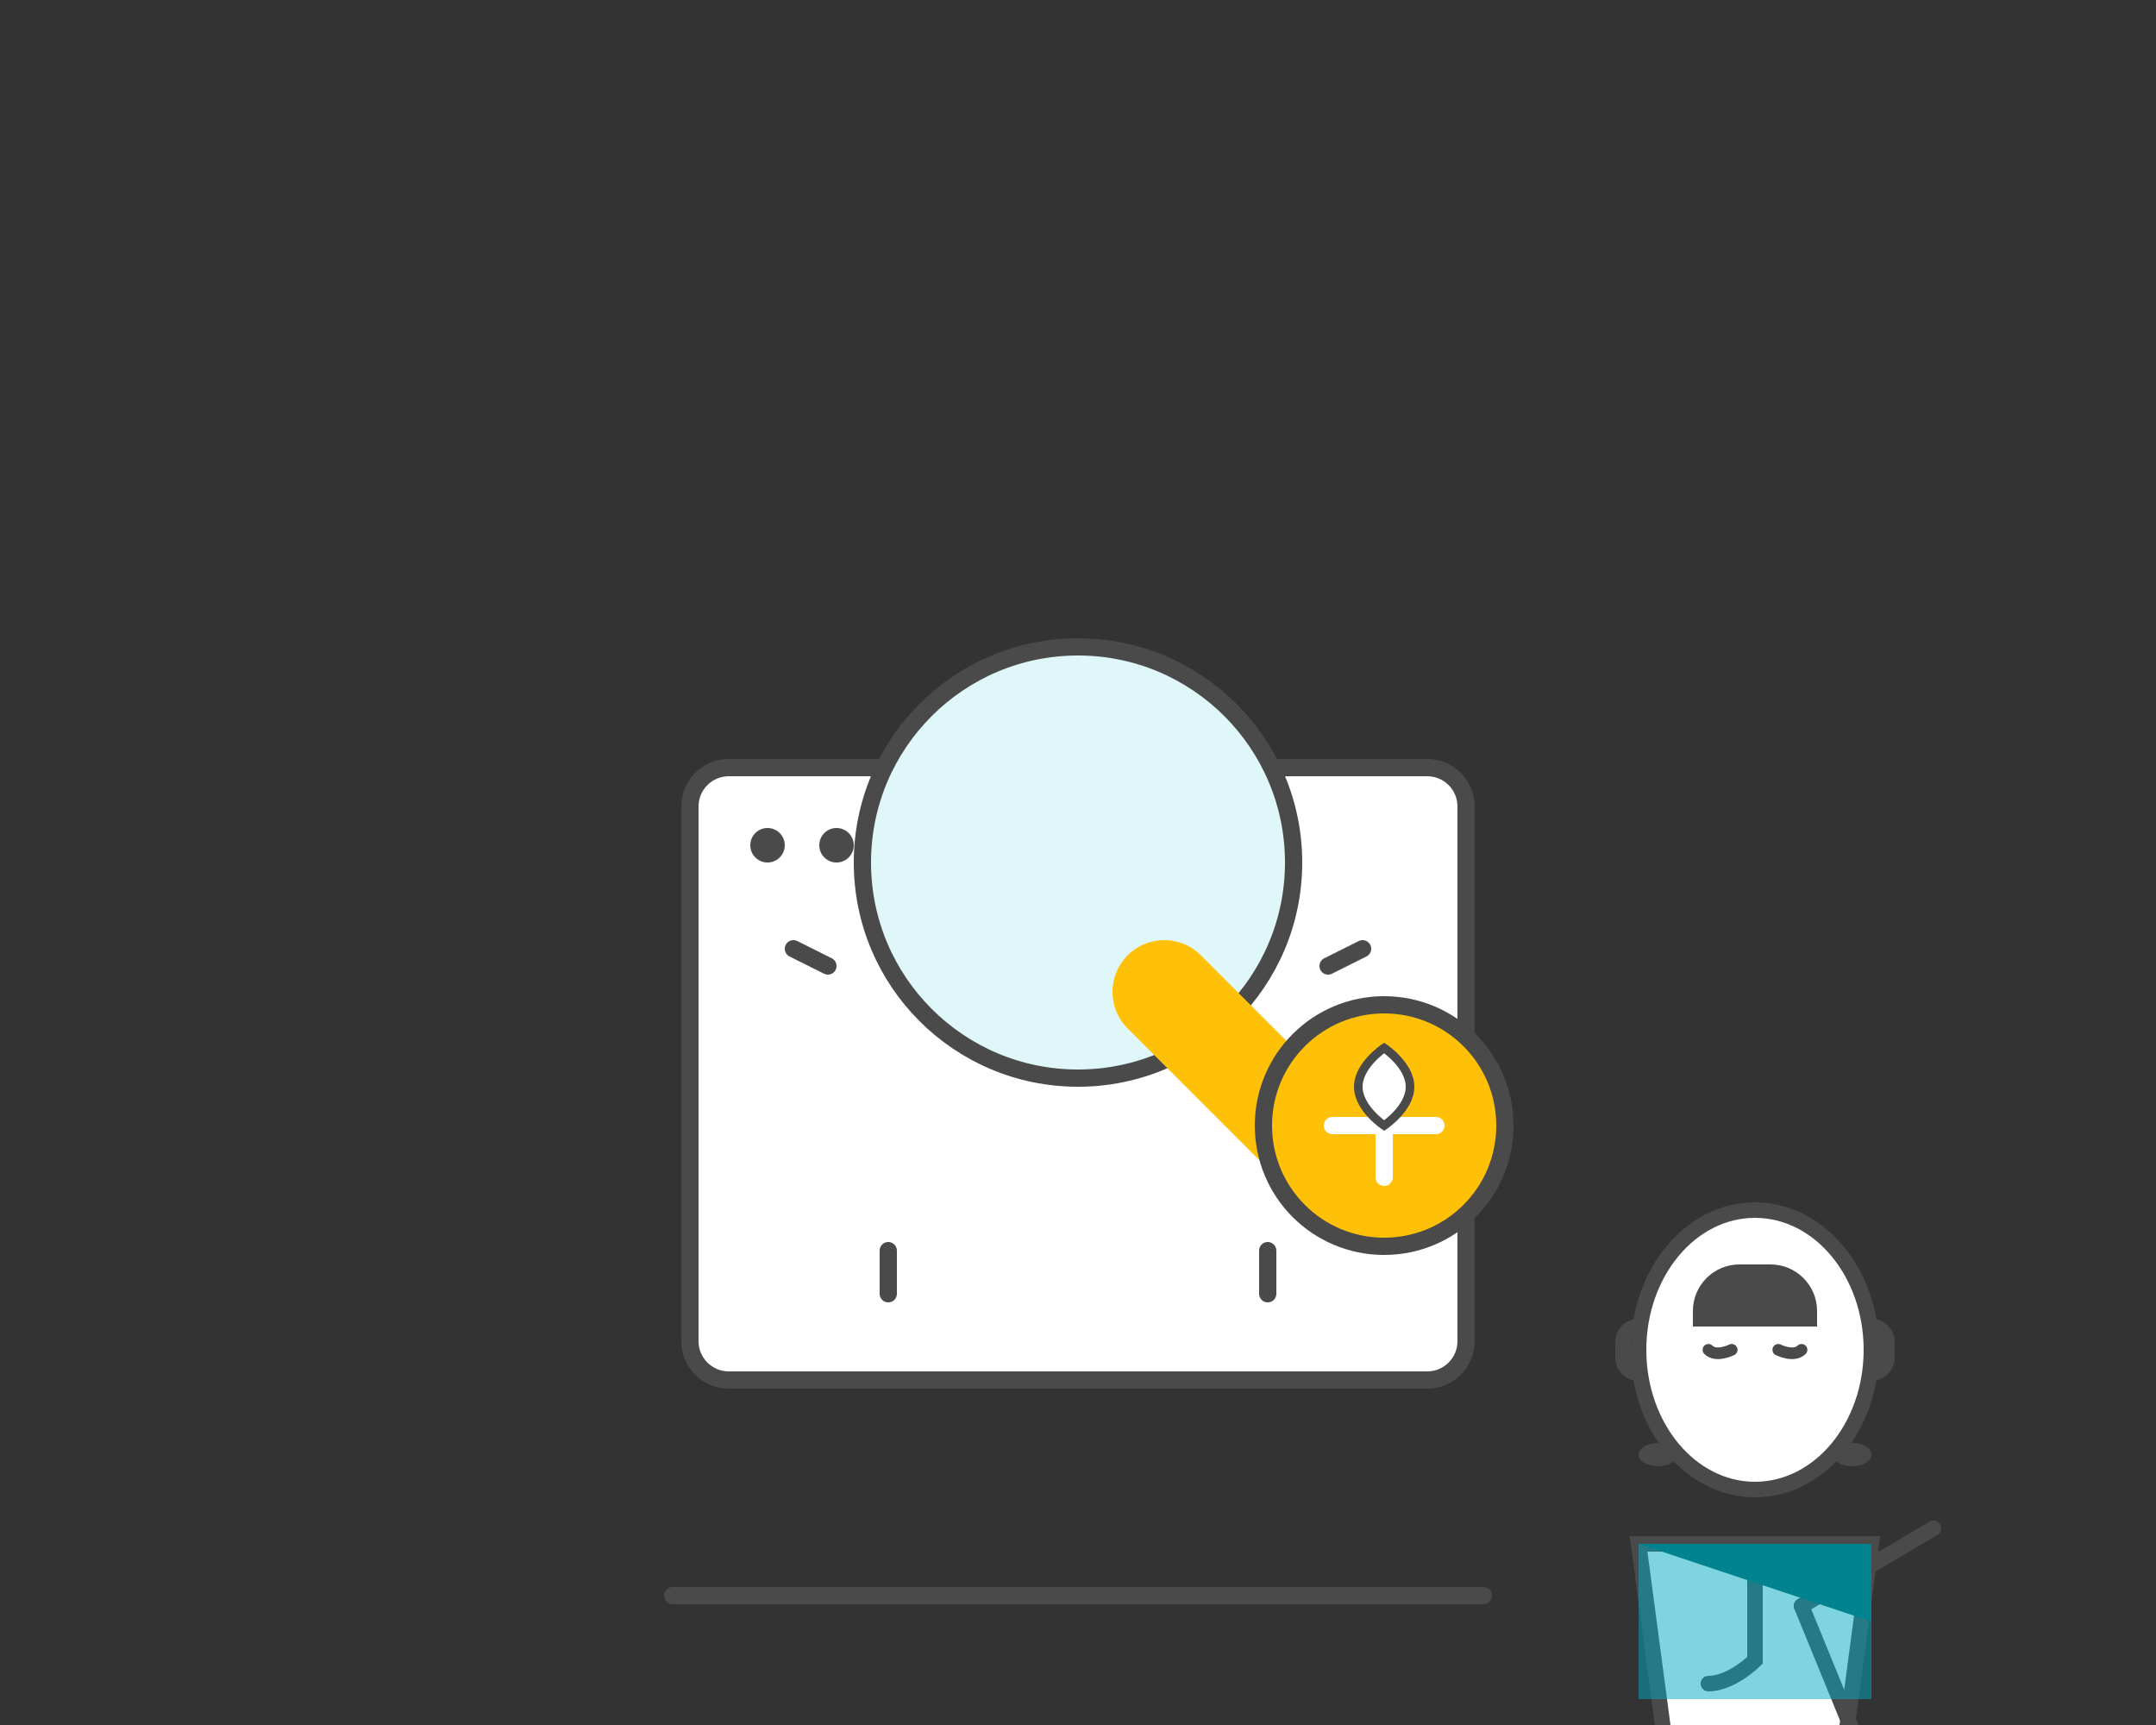 <svg width="250" height="200" viewBox="0 0 250 200" fill="none" xmlns="http://www.w3.org/2000/svg">
<rect x="0" y="0" width="250" height="200" fill="#333333" stroke="none"/>
<g clip-path="url(#clip0_102_2)">
<path d="M78 185H172" stroke="#4A4A4A" stroke-width="2" stroke-linecap="round"/>
<path d="M165.5 160H84.5C82.015 160 80 157.985 80 155.5V93.5C80 91.015 82.015 89 84.5 89H165.5C167.985 89 170 91.015 170 93.5V155.5C170 157.985 167.985 160 165.5 160Z" fill="white" stroke="#4A4A4A" stroke-width="2"/>
<circle cx="89" cy="98" r="2" fill="#4A4A4A"/>
<circle cx="97" cy="98" r="2" fill="#4A4A4A"/>
<circle cx="105" cy="98" r="2" fill="#4A4A4A"/>
<path d="M125 125C138.807 125 150 113.807 150 100C150 86.193 138.807 75 125 75C111.193 75 100 86.193 100 100C100 113.807 111.193 125 125 125Z" fill="#E0F7FA" stroke="#4A4A4A" stroke-width="2"/>
<path d="M135 115L150 130" stroke="#FFC107" stroke-width="12" stroke-linecap="round"/>
<path d="M103 145V150" stroke="#4A4A4A" stroke-width="2" stroke-linecap="round"/>
<path d="M147 145V150" stroke="#4A4A4A" stroke-width="2" stroke-linecap="round"/>
<path d="M96 112L92 110" stroke="#4A4A4A" stroke-width="2" stroke-linecap="round"/>
<path d="M154 112L158 110" stroke="#4A4A4A" stroke-width="2" stroke-linecap="round"/>
<path d="M174.5 130.5C174.5 138.24 168.24 144.5 160.5 144.5C152.76 144.5 146.5 138.24 146.5 130.5C146.5 122.76 152.76 116.5 160.5 116.5C168.24 116.5 174.5 122.76 174.5 130.5Z" fill="#FFC107" stroke="#4A4A4A" stroke-width="2"/>
<path d="M160.5 124.5V136.5" stroke="white" stroke-width="2" stroke-linecap="round"/>
<path d="M166.5 130.5H154.5" stroke="white" stroke-width="2" stroke-linecap="round"/>
<path d="M160.5 130.5C160.5 130.5 163.5 128.5 163.5 126C163.5 123.5 160.5 121.5 160.5 121.5C160.5 121.5 157.5 123.5 157.5 126C157.5 128.5 160.5 130.5 160.5 130.5Z" fill="white" stroke="#4A4A4A"/>
<g transform="translate(100 80) scale(0.9)">
<path d="M125 93C125 93 120 103 115 103C110 103 105 93 105 93" stroke="#4A4A4A" stroke-width="2" stroke-linecap="round" stroke-linejoin="round"/>
<ellipse cx="115" cy="85" rx="15" ry="18" fill="#FFF" stroke="#4A4A4A" stroke-width="2"/>
<path d="M107 80C107 76.686 109.686 74 113 74H117C120.314 74 123 76.686 123 80V82H107V80Z" fill="#4A4A4A"/>
<path d="M112 85C112 85 110 86 109 85" stroke="#4A4A4A" stroke-width="1.5" stroke-linecap="round"/>
<path d="M118 85C118 85 120 86 121 85" stroke="#4A4A4A" stroke-width="1.5" stroke-linecap="round"/>
<path d="M100 82C98.895 82 98 82.895 98 84V86C98 87.105 98.895 88 100 88" stroke="#4A4A4A" stroke-width="2" stroke-linecap="round"/>
<path d="M130 82C131.105 82 132 82.895 132 84V86C132 87.105 131.105 88 130 88" stroke="#4A4A4A" stroke-width="2" stroke-linecap="round"/>
<path d="M122.031 169.938L130 110L100 110L107.969 169.938C108.435 172.43 110.518 174.25 113.052 174.25H116.948C119.482 174.25 121.565 172.43 122.031 169.938Z" fill="white" stroke="#4A4A4A" stroke-width="2"/>
<path d="M115 110V125C115 125 112 128 109 128" stroke="#4A4A4A" stroke-width="2" stroke-linecap="round"/>
<path d="M121 118L138 108" stroke="#4A4A4A" stroke-width="2" stroke-linecap="round"/>
<path d="M121 118L130 140" stroke="#4A4A4A" stroke-width="2" stroke-linecap="round"/>
<path d="M108 174L100 184" stroke="#4A4A4A" stroke-width="2" stroke-linecap="round"/>
<path d="M122 174L130 184" stroke="#4A4A4A" stroke-width="2" stroke-linecap="round"/>
<ellipse cx="127.5" cy="98.5" rx="2.5" ry="1.5" fill="#4A4A4A"/>
<ellipse cx="102.5" cy="98.5" rx="2.5" ry="1.5" fill="#4A4A4A"/>
<rect x="100" y="110" width="30" height="20" fill="#00ACC1" fill-opacity="0.5"/>
<path d="M100 110L130 120L130 110" fill="#00838F"/>
<path d="M105.5 174.25L100 184.25H105.5L110 178.25L105.5 174.25Z" fill="#FFC107"/>
<path d="M124.5 174.25L130 184.25H124.5L120 178.25L124.5 174.25Z" fill="#FFC107"/>
</g>
</g>
<defs>
<clipPath id="clip0_102_2">
<rect width="250" height="200" fill="white"/>
</clipPath>
</defs>
</svg>